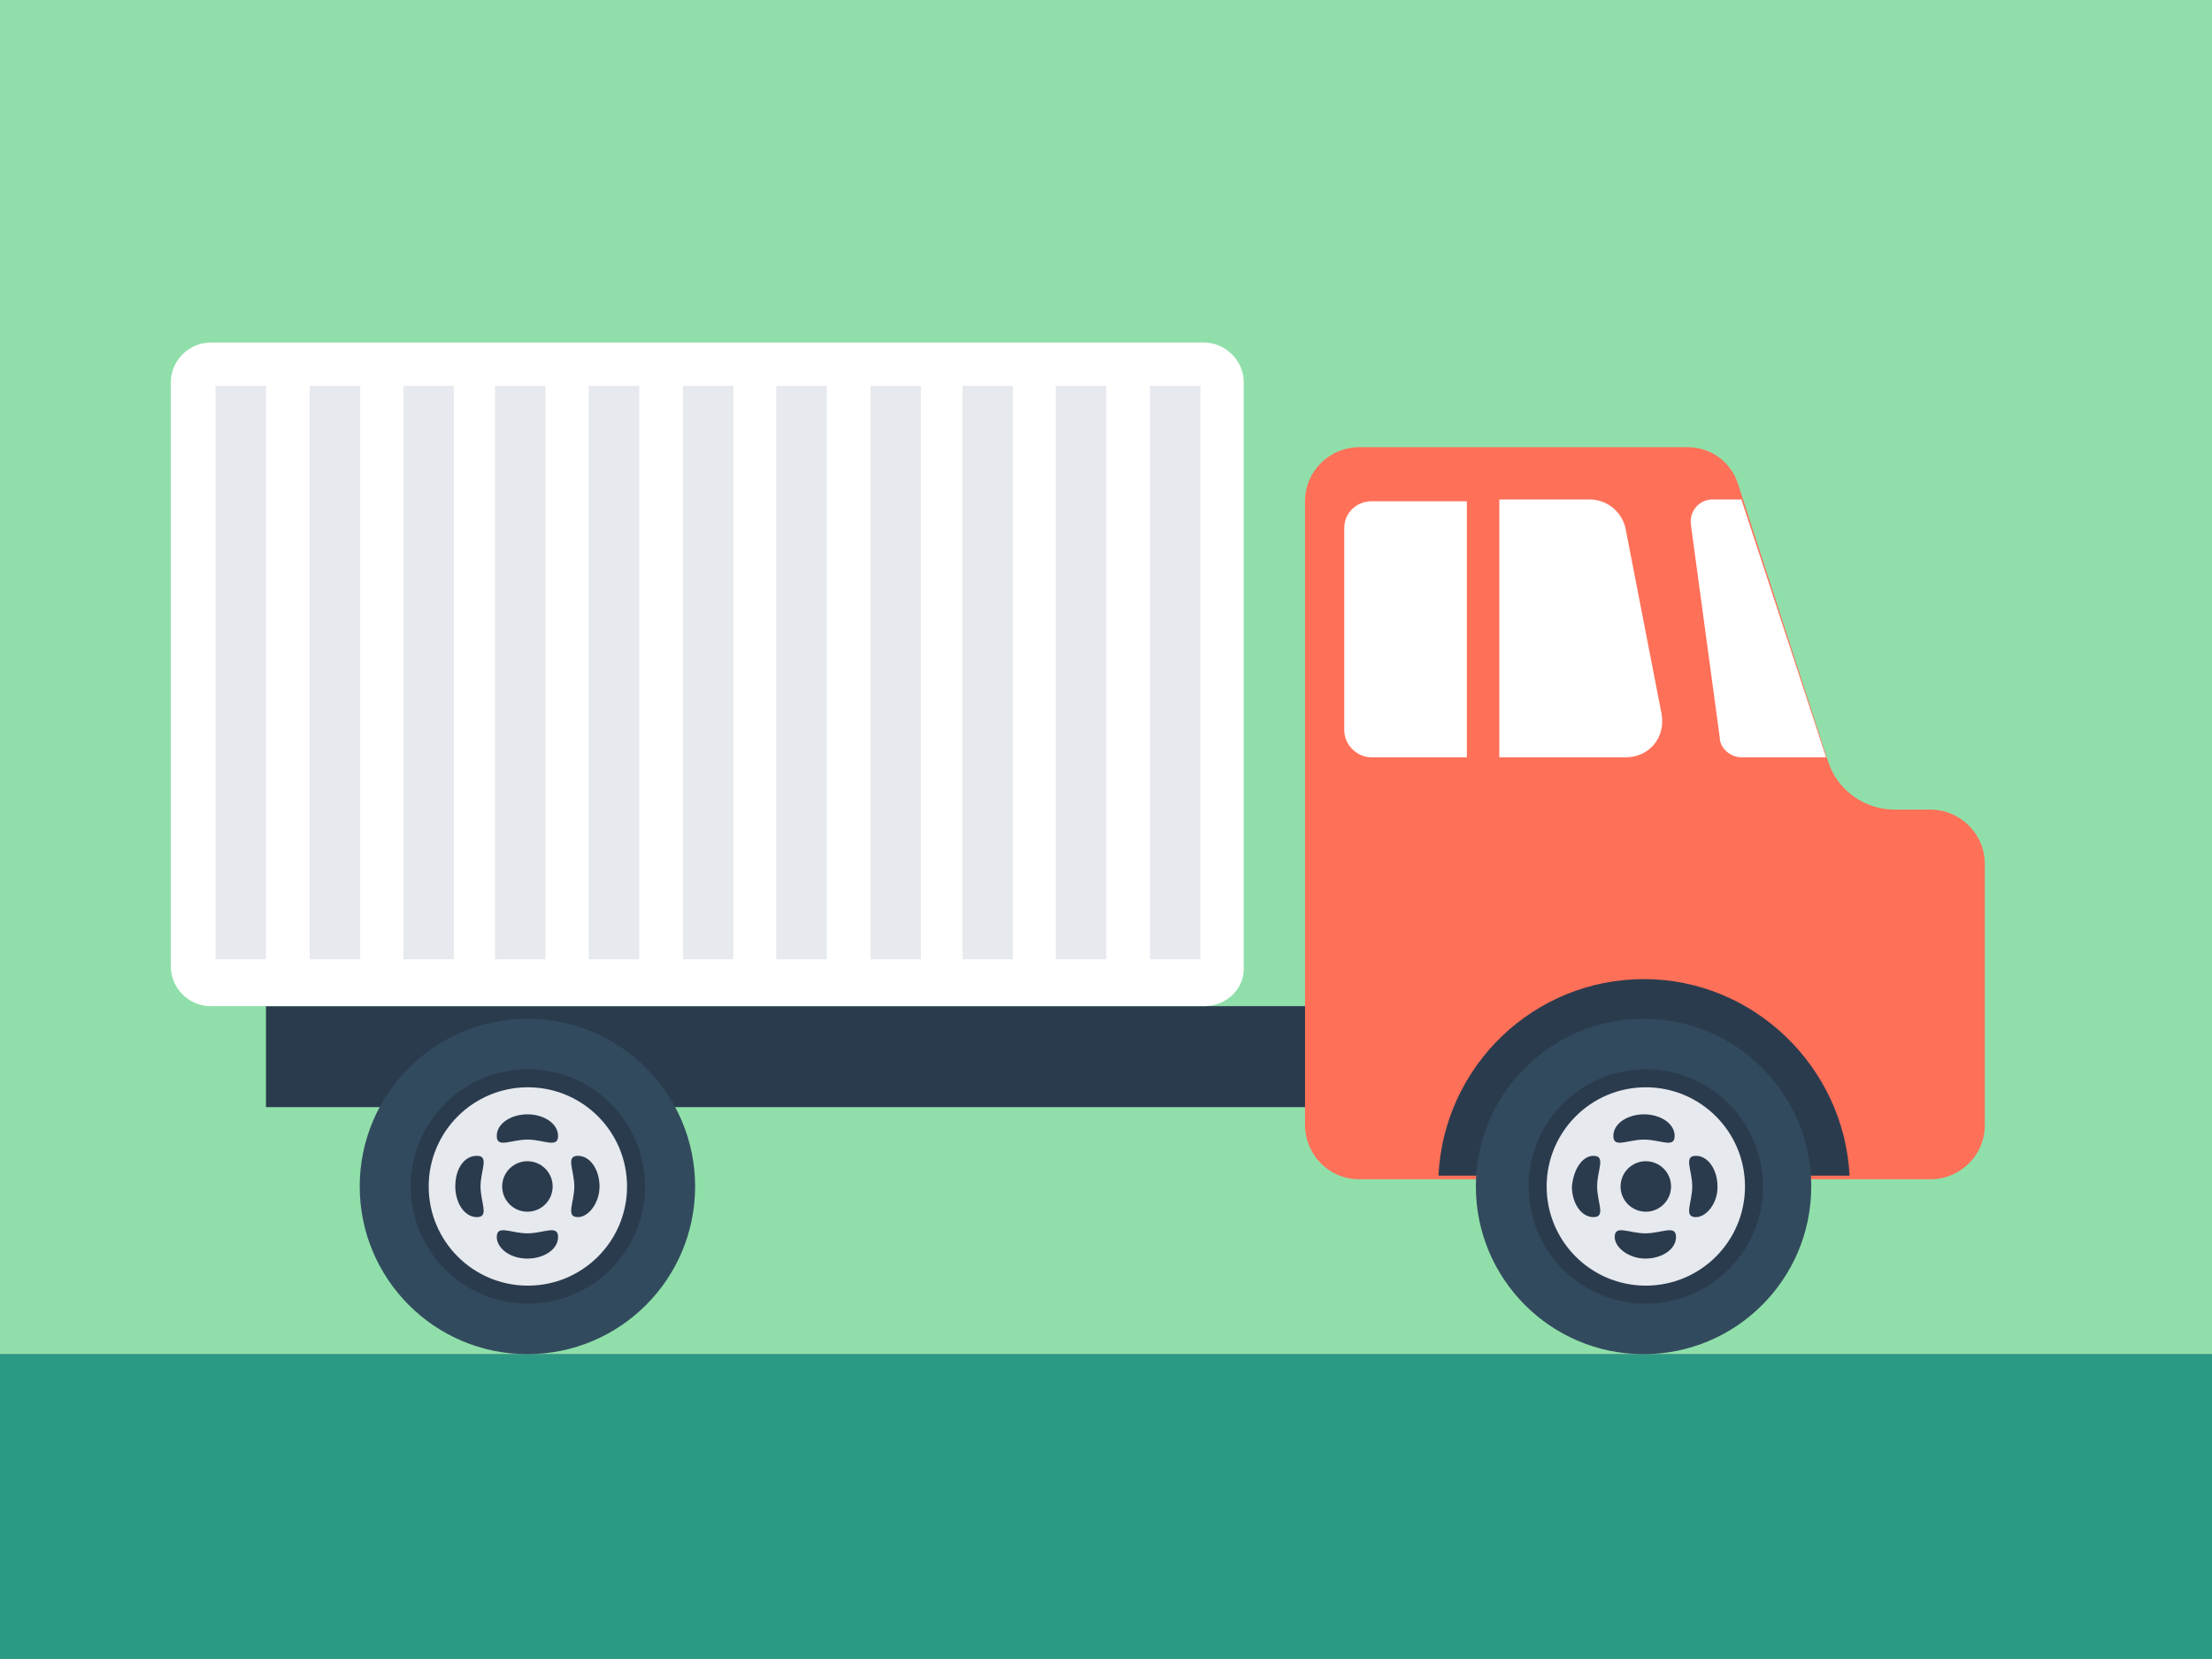 <?xml version="1.0" encoding="utf-8"?>
<!-- Generator: Adobe Illustrator 21.0.0, SVG Export Plug-In . SVG Version: 6.00 Build 0)  -->
<svg version="1.1" id="Layer_1" xmlns="http://www.w3.org/2000/svg" xmlns:xlink="http://www.w3.org/1999/xlink" x="0px" y="0px"
	 viewBox="0 0 490.7 368" style="enable-background:new 0 0 490.7 368;" xml:space="preserve">
<rect x="0" y="0" width="490.7" height="368" fill="#808080" stroke="none"/>
<style type="text/css">
	.st7{fill:#90DFAA;}
	.st8{fill:#2C9984;}
	.st9{fill:#2B3B4E;}
	.st10{fill:#FFFFFF;}
	.st11{fill:#E6E9EE;}
	.st12{fill:#FF7058;}
	.st13{fill:#324A5E;}
</style>
<rect class="st7" width="490.7" height="300.4"/>
<rect y="300.4" class="st8" width="490.7" height="67.6"/>
<rect x="59" y="223.2" class="st9" width="239.6" height="22.4"/>
<path class="st10" d="M267.1,223.2H46.7c-4.8,0-8.8-4-8.8-8.8V84.8c0-4.8,4-8.8,8.8-8.8h220.4c4.8,0,8.8,4,8.8,8.8v129.6
	C276.2,219.2,272.2,223.2,267.1,223.2z"/>
<g>
	<rect x="47.8" y="85.6" class="st11" width="11.2" height="127.2"/>
	<rect x="68.7" y="85.6" class="st11" width="11.2" height="127.2"/>
	<rect x="89.5" y="85.6" class="st11" width="11.2" height="127.2"/>
	<rect x="109.8" y="85.6" class="st11" width="11.2" height="127.2"/>
	<rect x="130.6" y="85.6" class="st11" width="11.2" height="127.2"/>
	<rect x="151.5" y="85.6" class="st11" width="11.2" height="127.2"/>
	<rect x="172.2" y="85.6" class="st11" width="11.2" height="127.2"/>
	<rect x="193.1" y="85.6" class="st11" width="11.2" height="127.2"/>
	<rect x="213.5" y="85.6" class="st11" width="11.2" height="127.2"/>
	<rect x="234.2" y="85.6" class="st11" width="11.2" height="127.2"/>
	<rect x="255.1" y="85.6" class="st11" width="11.2" height="127.2"/>
</g>
<path class="st12" d="M428.3,179.6h-8c-6.8,0-12.8-4.4-14.8-10.8l-20-61.6c-1.6-4.8-6-8-11.2-8h-72.8c-6.4,0-12,5.2-12,12v138.4
	c0,6.4,5.2,12,12,12h126.8c6.4,0,12-5.2,12-12v-58C440.3,184.8,434.6,179.6,428.3,179.6z"/>
<g>
	<path class="st10" d="M298.2,117.2V162c0,3.2,2.8,6,6,6h21.2v-56.8h-21.2C301.1,111.2,298.2,113.6,298.2,117.2z"/>
	<path class="st10" d="M368.6,158.4l-8-41.2c-0.8-3.6-4-6.4-8-6.4h-20V168h28C365.9,168,369.5,163.6,368.6,158.4z"/>
	<path class="st10" d="M405.1,168h-18.8c-2.4,0-4.8-2-4.8-4.4l-6.4-47.2c-0.4-3.2,2-5.6,4.8-5.6h6.4L405.1,168z"/>
</g>
<path class="st9" d="M410.3,260.8h-91.2c1.2-24.4,21.2-43.6,45.6-43.6C389.1,217.2,409.1,236.8,410.3,260.8z"/>
<circle class="st13" cx="364.6" cy="263.2" r="37.2"/>
<circle class="st9" cx="365.1" cy="263.2" r="26"/>
<circle class="st11" cx="365.1" cy="263.2" r="22"/>
<g>
	<path class="st9" d="M371.5,252c0,2.8-3.2,0.8-6.8,0.8s-6.8,2-6.8-0.8s3.2-4.8,6.8-4.8S371.5,249.2,371.5,252z"/>
	<path class="st9" d="M358.2,274.4c0-2.8,3.2-0.8,6.8-0.8s6.8-2,6.8,0.8s-3.2,4.8-6.8,4.8S358.2,276.8,358.2,274.4z"/>
	<path class="st9" d="M376.2,270c-2.8,0-0.8-3.2-0.8-6.8c0-3.6-2-6.8,0.8-6.8s4.8,3.2,4.8,6.8C381.1,266.8,378.6,270,376.2,270z"/>
	<path class="st9" d="M353.5,256.4c2.8,0,0.8,3.2,0.8,6.8c0,3.6,2,6.8-0.8,6.8s-4.8-3.2-4.8-6.8
		C349.1,259.2,351.1,256.4,353.5,256.4z"/>
	<circle class="st9" cx="365.1" cy="263.2" r="5.6"/>
</g>
<circle class="st13" cx="117" cy="263.2" r="37.2"/>
<circle class="st9" cx="117.1" cy="263.2" r="26"/>
<circle class="st11" cx="117.1" cy="263.2" r="22"/>
<g>
	<path class="st9" d="M123.8,252c0,2.8-3.2,0.8-6.8,0.8s-6.8,2-6.8-0.8s3.2-4.8,6.8-4.8S123.8,249.2,123.8,252z"/>
	<path class="st9" d="M110.2,274.4c0-2.8,3.2-0.8,6.8-0.8s6.8-2,6.8,0.8s-3.2,4.8-6.8,4.8C113,279.2,110.2,276.8,110.2,274.4z"/>
	<path class="st9" d="M128.2,270c-2.8,0-0.8-3.2-0.8-6.8c0-3.6-2-6.8,0.8-6.8c2.8,0,4.8,3.2,4.8,6.8S130.6,270,128.2,270z"/>
	<path class="st9" d="M105.8,256.4c2.8,0,0.8,3.2,0.8,6.8c0,3.6,2,6.8-0.8,6.8s-4.8-3.2-4.8-6.8C101,259.2,103,256.4,105.8,256.4z"
		/>
	<circle class="st9" cx="117" cy="263.2" r="5.6"/>
</g>
</svg>
